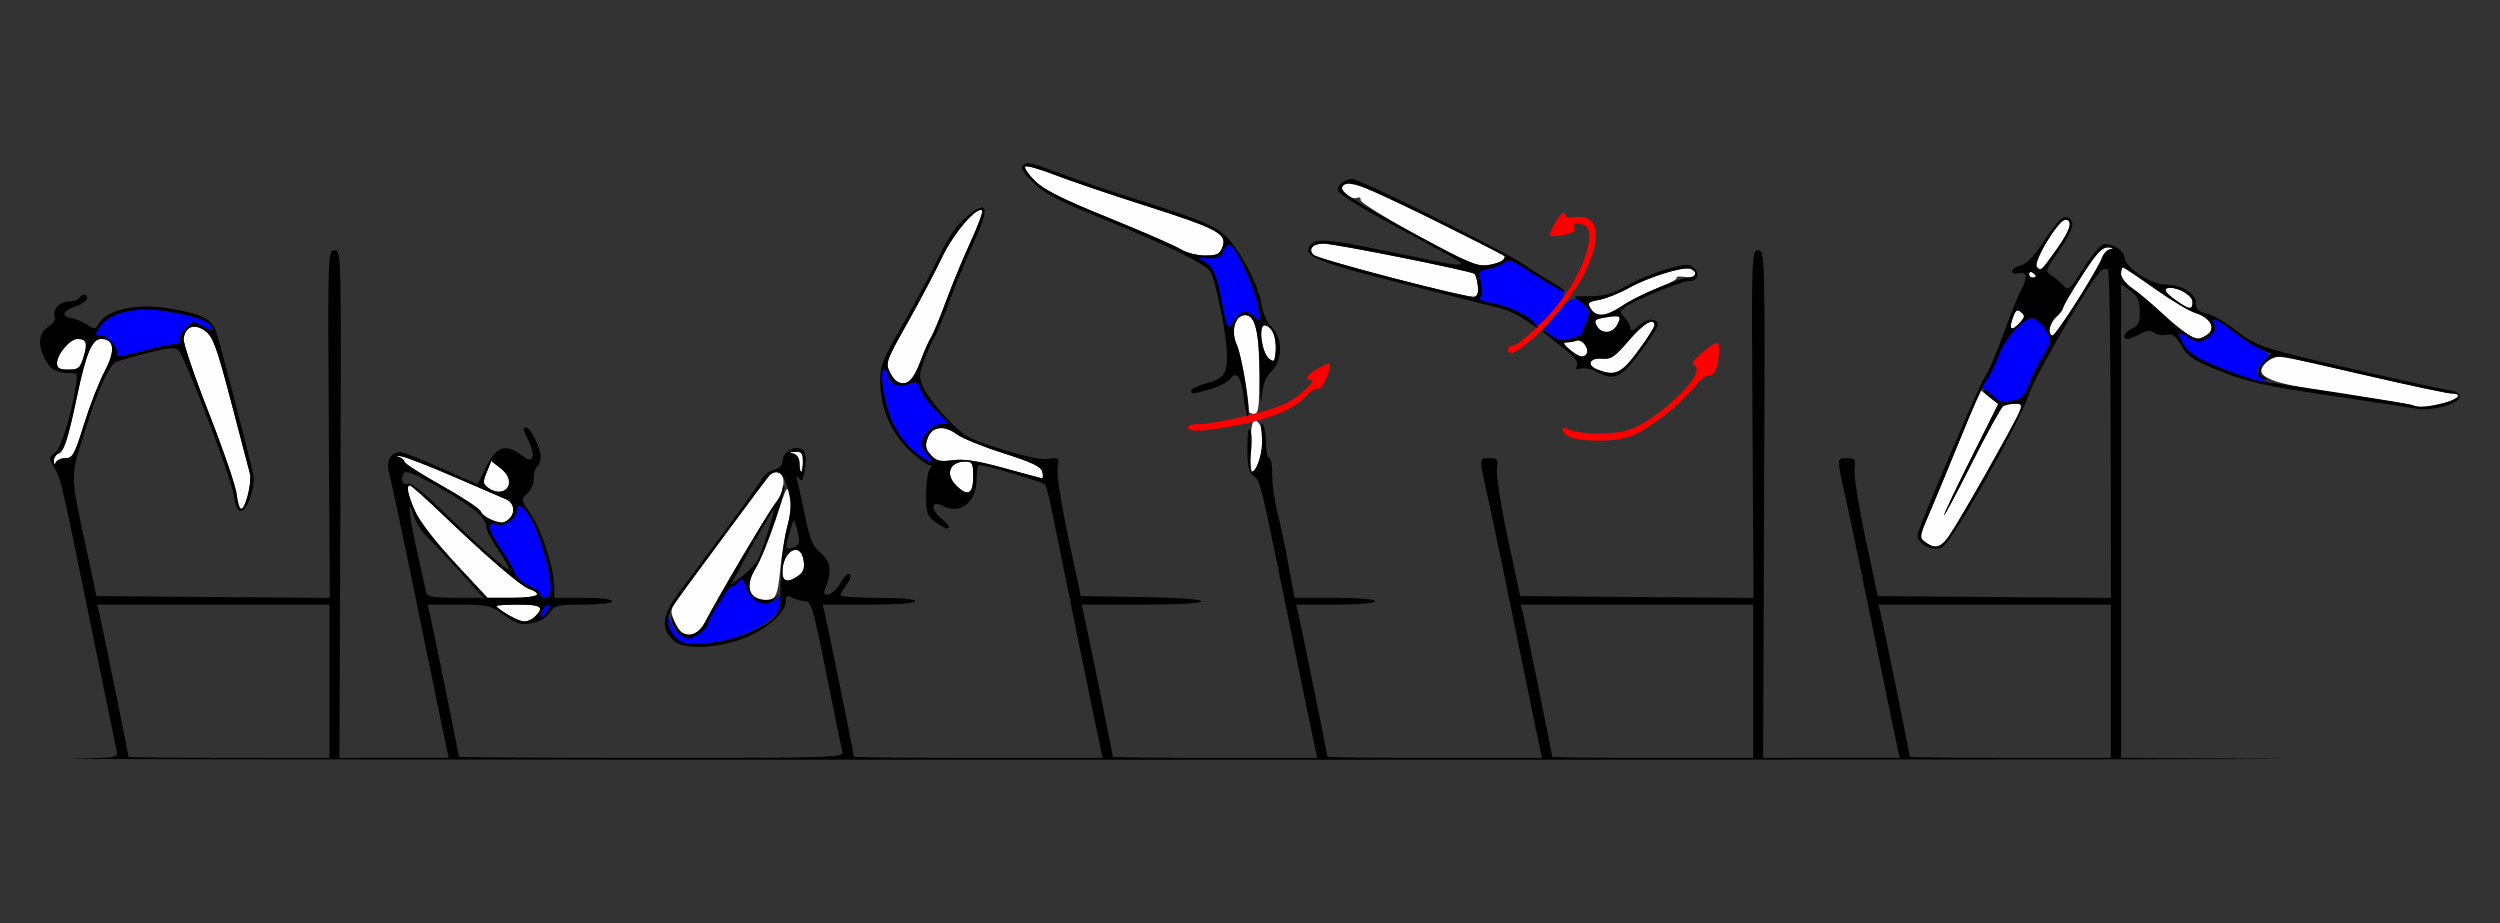 <?xml version="1.0" encoding="UTF-8" standalone="no"?>
<!-- Created with Inkscape (http://www.inkscape.org/) -->

<svg
   xmlns:dc="http://purl.org/dc/elements/1.1/"
   xmlns:cc="http://creativecommons.org/ns#"
   xmlns:rdf="http://www.w3.org/1999/02/22-rdf-syntax-ns#"
   xmlns:svg="http://www.w3.org/2000/svg"
   xmlns="http://www.w3.org/2000/svg"
   xmlns:sodipodi="http://sodipodi.sourceforge.net/DTD/sodipodi-0.dtd"
   xmlns:inkscape="http://www.inkscape.org/namespaces/inkscape"
   version="1.1"
   width="734"
   height="271"
   id="svg2"
   inkscape:version="0.91 r13725"
   sodipodi:docname="ub751001.svg">
  <rect width="100%" height="100%" fill="#333333" stroke="none"/>
  <sodipodi:namedview
     pagecolor="#ffffff"
     bordercolor="#666666"
     borderopacity="1"
     objecttolerance="10"
     gridtolerance="10"
     guidetolerance="10"
     inkscape:pageopacity="0"
     inkscape:pageshadow="2"
     inkscape:window-width="1405"
     inkscape:window-height="896"
     id="namedview11"
     showgrid="false"
     inkscape:zoom="1.1753001"
     inkscape:cx="299.70436"
     inkscape:cy="196.91015"
     inkscape:window-x="0"
     inkscape:window-y="0"
     inkscape:window-maximized="0"
     inkscape:current-layer="svg2" />
  <defs
     id="defs6" />
  <g
     id="g2987"
     transform="translate(-4.27,-17.483)">
    <path
       d="m 204.48,203.235 c -0.561,-0.404 -1.59,-2.03 -2.287,-3.613 -1.064,-2.419 -1.02,-3.217 0.281,-5 0.851,-1.167 2.621,-3.697 3.932,-5.622 2.592,-3.804 21.841,-29.681 23.659,-31.806 0.615,-0.718 1.864,-1.151 2.776,-0.961 2.257,0.469 1.821,5.442 -0.766,8.736 -1.735,2.209 -17.193,28.321 -20.678,34.931 -1.933,3.666 -4.643,4.972 -6.917,3.334 z M 153.25,197.885 c -1.788,-1.145 -3.25,-2.262 -3.25,-2.483 0,-0.221 2.925,-0.402 6.5,-0.402 6.674,0 7.666,0.691 4.929,3.429 -2.101,2.101 -4.274,1.957 -8.179,-0.544 z m 73.501,-4.574 c -2.988,-0.781 -3.25,-4.95 -0.57,-9.088 1.326,-2.048 3.944,-8.448 5.817,-14.223 3.257,-10.04 3.438,-10.347 4.147,-7 0.466,2.2 0.189,5.659 -0.746,9.312 -0.818,3.196 -1.754,8.822 -2.08,12.5 -0.774,8.724 -1.604,9.797 -6.569,8.499 z m -88.904,-10.565 c -5.716,-6.147 -10.399,-12.206 -11.691,-15.127 C 123.986,162.715 123.449,160 124.648,160 c 0.356,0 4.524,3.712 9.261,8.25 13.545,12.974 23.394,21.43 25.841,22.188 4.45,1.378 2.112,2.562 -5.059,2.562 l -7.309,0 -9.535,-10.254 z M 234,185.434 c 0,-6.278 5.368,-9.191 6.222,-3.376 0.335,2.284 -0.073,3.424 -1.609,4.5 -3.054,2.139 -4.613,1.759 -4.613,-1.124 z m 335.537,-8.784 c -1.766,-1.291 -1.691,-1.712 1.73,-9.75 1.967,-4.62 6.011,-14.374 8.987,-21.676 l 5.411,-13.275 2.645,2.081 2.645,2.081 -7.978,15.933 c -4.388,8.763 -7.954,16.276 -7.925,16.695 0.029,0.419 3.684,-6.438 8.122,-15.238 4.438,-8.8 8.577,-16.331 9.197,-16.735 0.62,-0.404 2.189,-0.742 3.485,-0.75 3.022,-0.02 3.283,-0.64 -9.016,21.389 -11.88,21.278 -12.929,22.445 -17.304,19.246 z m -421.309,-6.69 c -1.25,-0.502 -2.521,-1.561 -2.825,-2.354 -0.304,-0.793 -5.469,-4.195 -11.478,-7.559 C 127.916,156.682 123,153.528 123,153.038 c 0,-0.49 -0.787,-1.133 -1.75,-1.429 -0.963,-0.296 -0.625,-0.374 0.75,-0.175 1.375,0.199 8.35,2.905 15.5,6.011 7.15,3.107 14.012,6.068 15.25,6.58 2.444,1.012 2.963,3.862 1.05,5.774 -1.391,1.391 -2.435,1.421 -5.572,0.161 z m -74.456,-7.294 c -0.269,-2.383 -3.961,-13.167 -8.204,-23.963 -4.244,-10.797 -7.57,-20.613 -7.392,-21.815 0.533,-3.592 3.164,-4.537 6.289,-2.26 2.358,1.718 3.338,4.384 7.691,20.92 2.744,10.423 5.219,19.888 5.501,21.032 C 78.259,159.029 76.297,167 75.092,167 c -0.457,0 -1.051,-1.95 -1.32,-4.333 z m 73.886,-1.928 c -1.639,-1.198 -1.689,-1.676 -0.487,-4.623 l 1.341,-3.287 2.798,2.201 c 4.938,3.885 1.405,9.408 -3.653,5.709 z M 285,160 c -3.331,-3.331 -1.916,-7 2.7,-7 2.059,0 2.3,0.471 2.3,4.5 0,5.087 -1.609,5.891 -5,2.5 z m 14,-5.091 c -7.716,-2.131 -11.695,-2.743 -15.008,-2.308 -3.778,0.496 -4.819,0.248 -6.432,-1.535 -1.538,-1.7 -1.733,-2.673 -0.972,-4.847 1.24,-3.541 4.795,-4.053 8.601,-1.238 1.604,1.186 7.79,3.7 13.747,5.586 8.345,2.642 10.95,3.889 11.353,5.431 0.288,1.101 0.228,1.959 -0.133,1.906 -0.361,-0.053 -5.381,-1.401 -11.156,-2.995 z m -60,-1.336 c 0,-1.47 -0.69,-2.607 -1.75,-2.884 -1.317,-0.344 -1.193,-0.486 0.5,-0.573 1.859,-0.096 2.25,0.405 2.25,2.884 0,1.65 -0.225,3 -0.5,3 -0.275,0 -0.5,-1.092 -0.5,-2.427 z m 132.397,-5.072 c 0.067,-4.898 0.499,-7.499 1.246,-7.5 1.485,-0.001 2.357,2.36 2.357,6.382 0,3.194 -1.946,8.595 -3.103,8.61 -0.331,0.004 -0.556,-3.367 -0.5,-7.491 z m -351.319,4.356 c -0.043,-0.904 0.568,-1.891 1.359,-2.195 1.639,-0.629 2.812,-4.292 5.563,-17.369 C 29.539,121.225 31.331,117 33.914,117 c 3.955,0 4.33,3.334 1.071,9.529 -1.648,3.133 -4.379,10.146 -6.068,15.583 C 26.175,150.936 25.593,152 23.506,152 c -1.286,0 -2.566,0.562 -2.843,1.25 -0.319,0.789 -0.533,0.645 -0.583,-0.393 z M 370.969,138.25 c -0.212,-5.14 -2.284,-16.529 -3.509,-19.287 C 365.55,114.665 366.809,110 369.877,110 372.841,110 374,114.962 374,127.649 374,137.072 373.745,139 372.5,139 c -0.825,0 -1.514,-0.338 -1.531,-0.75 z m 341.92,-1.694 c -0.244,-0.244 -8.757,-1.627 -18.917,-3.074 -24.149,-3.438 -28.989,-5.443 -24.012,-9.947 2.352,-2.129 1.289,-2.283 29.758,4.315 12.22,2.832 23.133,5.149 24.25,5.149 3.607,0 2.158,1.731 -2.412,2.881 -4.652,1.171 -7.917,1.425 -8.668,0.675 z m -447.245,-9.568 c -1.473,-2.953 -1.374,-3.241 5.086,-14.75 3.624,-6.456 8.204,-15.145 10.179,-19.308 3.326,-7.012 10.271,-15.083 11.727,-13.627 0.313,0.313 -1.252,4.535 -3.479,9.383 -2.226,4.848 -5.449,12.639 -7.161,17.314 -1.713,4.675 -3.676,9.4 -4.364,10.5 -0.688,1.1 -2.082,4.25 -3.099,7 -2.739,7.406 -6.248,8.783 -8.889,3.488 z m 207.522,-1.05 c -3.237,-1.297 -2.166,-3.506 1.525,-3.145 2.55,0.249 3.694,-0.528 7.728,-5.25 4.366,-5.11 7.581,-7.023 7.581,-4.511 0,0.567 -2.138,3.924 -4.75,7.459 -4.973,6.729 -6.815,7.559 -12.084,5.448 z M 21,124.135 C 21,121.497 24.79,117 27.014,117 c 2.667,0 3.055,1.167 1.776,5.335 C 27.788,125.597 27.298,126 24.332,126 21.747,126 21,125.582 21,124.135 Z m 355.867,-1.333 C 374.71,121.082 373.632,113 375.56,113 c 2.045,0 3.596,3.626 3.248,7.594 -0.272,3.097 -0.5,3.356 -1.941,2.208 z M 465.5,120.415 c -2.142,-1.717 -2.523,-2.406 -1.332,-2.41 0.918,-0.003 2.268,-0.235 3.002,-0.517 1.928,-0.74 4.127,3.022 2.535,4.337 -0.84,0.694 -2.114,0.267 -4.205,-1.41 z M 646,115.268 c -1.375,-0.895 -4.75,-3.727 -7.5,-6.295 -2.75,-2.567 -6.463,-5.667 -8.25,-6.888 C 628.462,100.863 627,98.994 627,97.932 627,96.869 627.256,96 627.569,96 c 0.313,0 4.475,2.777 9.25,6.17 4.775,3.394 10.173,6.628 11.996,7.188 4.347,1.335 6.144,4.468 3.62,6.313 -2.299,1.681 -3.333,1.616 -6.435,-0.403 z m -40,-1.113 c 0,-1.015 0.9,-2.659 2,-3.655 1.1,-0.995 2,-2.194 2,-2.664 0,-0.47 2.465,-4.675 5.478,-9.345 4.349,-6.741 5.946,-8.467 7.75,-8.375 1.618,0.083 1.782,0.245 0.569,0.564 -0.937,0.247 -1.989,1.349 -2.338,2.449 C 620.473,96.237 607.879,116 606.885,116 606.398,116 606,115.17 606,114.155 Z m -132.933,-1.029 c -0.878,-1.64 -0.546,-1.949 2.662,-2.469 4.393,-0.713 4.769,-0.457 3.316,2.258 -1.388,2.594 -4.642,2.709 -5.979,0.211 z M 595.161,110.968 c 0.858,-2.462 1.323,-2.811 2.473,-1.857 1.212,1.006 1.174,1.443 -0.264,3.032 -2.486,2.747 -3.406,2.258 -2.209,-1.175 z m -123.866,-2.867 c -1.067,-1.708 -0.815,-1.968 2.509,-2.582 2.032,-0.376 5.945,-1.947 8.695,-3.491 5.696,-3.198 16.056,-6.412 18.117,-5.621 2.646,1.015 1.456,2.831 -1.564,2.388 -1.621,-0.238 -2.752,-0.117 -2.513,0.27 0.239,0.386 -2.176,1.678 -5.365,2.871 -3.19,1.193 -7.796,3.494 -10.237,5.113 -5.146,3.414 -7.975,3.723 -9.642,1.054 z M 643.253,105.75 c -3.475,-2.429 -4.109,-3.75 -1.8,-3.75 2.848,0 6.547,2.351 6.547,4.161 0,2.392 -0.841,2.32 -4.747,-0.411 z M 413.268,99.145 c -12.228,-3.141 -22.741,-6.219 -23.363,-6.841 -1.648,-1.648 -0.195,-3.304 2.904,-3.308 3.302,-0.004 43.424,8.033 44.373,8.889 0.375,0.338 0.825,1.948 1,3.579 0.219,2.044 -0.148,3.031 -1.182,3.178 -0.825,0.117 -11.505,-2.356 -23.732,-5.497 z M 600,97.941 c 0,-0.582 0.45,-0.781 1,-0.441 0.55,0.34 1,0.816 1,1.059 C 602,98.802 601.55,99 601,99 c -0.55,0 -1,-0.477 -1,-1.059 z m 2.302,-2.039 C 600.985,94.585 608.572,82 610.684,82 c 2.297,0 1.432,3.07 -2.357,8.366 -4.97,6.946 -4.785,6.776 -6.024,5.536 z M 420.5,86.611 c -9.35,-5.073 -16.893,-9.745 -16.762,-10.381 0.131,-0.637 -0.332,-0.939 -1.029,-0.671 -1.771,0.68 -5.167,-2.008 -4.303,-3.406 C 398.798,71.518 399.996,71 401.068,71 c 1.551,0 43.211,20.083 44.865,21.629 0.92,0.86 -1.588,2.238 -4.933,2.711 -2.991,0.423 -5.972,-0.846 -20.5,-8.729 z m -69.507,4.085 c -1.57,-0.992 -11.079,-5.144 -21.132,-9.225 -13.865,-5.629 -19.121,-8.264 -21.769,-10.912 -1.92,-1.92 -3.185,-3.798 -2.81,-4.173 0.375,-0.375 4.178,0.686 8.45,2.357 4.272,1.671 16.378,5.786 26.902,9.144 21.239,6.777 23.99,8.255 22.558,12.12 -0.784,2.117 -1.56,2.494 -5.135,2.494 -2.337,0 -5.481,-0.803 -7.065,-1.804 z"
       id="path2997"
       style="fill:#fefefe"
       inkscape:connector-curvature="0" />
    <path
       d="m 466.074,146.123 c -1.334,-0.373 -2.633,-1.3 -2.886,-2.06 -0.339,-1.016 0.039,-1.17 1.426,-0.583 3.996,1.691 13.161,1.756 18.063,0.128 8.509,-2.826 22.646,-16.55 19.229,-18.668 -1.105,-0.685 -0.657,-1.512 2.094,-3.865 4.116,-3.521 5,-3.733 5,-1.2 0,4.393 -1.3,8.224 -2.619,7.718 -0.768,-0.295 -2.679,1.14 -4.442,3.334 -4.601,5.726 -14.872,13.547 -19.555,14.892 -4.405,1.265 -12.343,1.413 -16.31,0.305 z M 353,143 c 0,-0.55 1.3,-1 2.89,-1 5.686,0 22.565,-4.077 26.552,-6.413 4.487,-2.63 8.521,-6.587 6.713,-6.587 -2.087,0 -1.198,-1.469 1.987,-3.281 1.721,-0.98 3.279,-1.632 3.461,-1.449 0.881,0.881 -2.094,7.756 -3.176,7.341 -0.668,-0.256 -2.274,0.67 -3.571,2.059 -3.614,3.872 -9.357,6.383 -19.296,8.434 C 358.459,144.189 353,144.503 353,143 Z m 94,-23 c 0,-0.55 0.652,-1 1.449,-1 1.708,0 9.876,-7.747 14.376,-13.634 6.81,-8.91 10.275,-20.346 6.593,-21.759 -2.503,-0.96 -3.397,-0.716 -2.827,0.77 0.366,0.954 -0.598,1.589 -3.134,2.064 -2.014,0.378 -3.855,0.494 -4.091,0.258 -0.588,-0.588 2.95,-6.686 3.883,-6.694 0.412,-0.004 0.75,0.366 0.75,0.82 0,0.455 1.277,0.639 2.839,0.41 6.867,-1.008 7.954,5.91 2.609,16.595 C 463.964,108.792 447,125.545 447,120 Z"
       id="path2993"
       style="fill:#fe0000"
       inkscape:connector-curvature="0" />
    <path
       d="m 205.323,206.332 c -2.782,-0.578 -4.015,-2.094 -4.748,-5.838 l -0.586,-2.994 1.477,3.174 c 1.84,3.954 4.826,5.02 8.083,2.886 1.348,-0.883 2.451,-2.023 2.451,-2.533 0,-1.483 6.626,-12.068 7.197,-11.497 0.285,0.285 1.112,-0.198 1.838,-1.073 1.166,-1.405 1.446,-1.212 2.393,1.651 1.401,4.237 5.77,5.928 8.63,3.34 1.868,-1.69 1.942,-1.672 1.942,0.474 0,6.541 -18.465,14.531 -28.677,12.41 z M 163.047,198.5 c -0.025,-1.486 1.76,-4.026 2.388,-3.398 0.299,0.299 -0.112,1.411 -0.914,2.471 -0.802,1.06 -1.465,1.477 -1.474,0.927 z M 163,191.949 c 0,-0.578 -1.542,-1.695 -3.427,-2.483 -1.893,-0.791 -3.746,-2.437 -4.139,-3.676 -0.392,-1.234 -2.224,-4.442 -4.073,-7.129 -3.925,-5.706 -4.36,-8.113 -1.289,-7.138 2.263,0.718 5.928,-1.865 5.928,-4.178 0,-2.385 1.781,-1.436 3.98,2.122 2.578,4.172 6.02,15.766 6.02,20.28 0,2.225 -0.474,3.253 -1.5,3.253 -0.825,0 -1.5,-0.473 -1.5,-1.051 z m 109.122,-42.457 c -2.136,-1.93 -4.79,-5.642 -5.897,-8.25 C 263.759,135.433 262.323,126 263.906,126 c 0.602,0 1.094,0.62 1.094,1.378 0,2.669 2.916,4.092 6.001,2.928 2.579,-0.973 2.896,-0.85 3.445,1.337 0.333,1.325 2.447,4.198 4.7,6.383 3.985,3.867 4.026,3.974 1.531,3.974 -2.621,0 -5.677,3.173 -5.677,5.894 0,0.797 0.745,2.272 1.655,3.277 2.941,3.25 -0.479,1.982 -4.533,-1.68 z M 589.81,134.091 c -0.871,-1.017 -2.196,-2.062 -2.946,-2.324 -1.08,-0.376 -0.988,-0.899 0.44,-2.509 0.992,-1.119 2.713,-4.429 3.825,-7.355 1.238,-3.259 3.445,-6.552 5.694,-8.496 3.193,-2.76 3.914,-3.005 5.523,-1.877 1.018,0.713 2.426,2.405 3.129,3.759 1.13,2.177 0.962,2.97 -1.441,6.837 -1.495,2.406 -3.285,6.093 -3.977,8.194 -0.692,2.101 -1.775,3.976 -2.407,4.166 -4.693,1.415 -6.362,1.33 -7.839,-0.396 z m 67.661,-8.112 c -7.812,-3.086 -10.41,-4.606 -11.75,-6.875 -2.385,-4.038 -2.171,-4.483 1.199,-2.493 2.763,1.632 3.06,1.632 5.55,9e-4 2.01,-1.317 2.47,-2.229 1.95,-3.869 -0.677,-2.132 -0.663,-2.134 2.2,-0.312 1.585,1.008 3.781,2.622 4.881,3.586 1.1,0.964 3.711,2.613 5.802,3.666 3.795,1.91 3.798,1.917 1.75,3.77 -2.513,2.274 -2.615,4.119 -0.302,5.467 4.014,2.338 -1.66,0.858 -11.279,-2.941 z M 38.586,121.862 C 39.538,120.32 36.125,116 33.954,116 c -1.881,0 -1.906,-0.143 -0.428,-2.399 2.929,-4.47 10.887,-6.281 20.307,-4.622 8.295,1.461 11.862,2.783 12.583,4.662 0.446,1.162 -0.038,1.105 -2.388,-0.283 -2.817,-1.664 -3.037,-1.659 -4.987,0.106 C 57.918,114.479 57,116.167 57,117.214 c 0,1.047 -0.387,1.665 -0.859,1.373 -0.472,-0.292 -4.748,0.539 -9.501,1.847 -4.753,1.308 -8.378,1.95 -8.055,1.428 z m 421.249,-5.794 -2.202,-1.783 3.804,-4.642 c 4.225,-5.157 5.427,-5.555 8.04,-2.668 1.572,1.737 1.63,2.368 0.482,5.25 -0.717,1.802 -1.391,3.402 -1.496,3.556 -0.105,0.154 -1.595,0.683 -3.309,1.175 -2.443,0.701 -3.594,0.508 -5.319,-0.889 z m -95.134,-2.743 c -0.29,-0.469 -1.042,-3.696 -1.673,-7.171 -1.432,-7.895 -2.675,-10.663 -5.392,-12.004 -1.881,-0.928 -1.719,-1.03 1.353,-0.852 2.766,0.16 3.696,-0.265 4.489,-2.052 0.55,-1.24 1.412,-2.116 1.915,-1.949 1.832,0.611 7.896,14.099 8.358,18.591 0.427,4.152 0.331,4.426 -0.955,2.753 -1.824,-2.374 -4.913,-1.792 -6.408,1.206 -0.639,1.281 -1.399,1.946 -1.688,1.477 z m 89.791,-1.339 c -1.07,-1.732 -8.108,-4.901 -12.414,-5.589 -3.034,-0.485 -3.847,-0.969 -3.112,-1.854 0.626,-0.755 0.661,-2.36 0.093,-4.339 -0.866,-3.019 -0.769,-3.166 2.485,-3.777 1.862,-0.349 3.883,-1.234 4.49,-1.966 0.89,-1.072 2.572,-0.373 8.664,3.605 4.158,2.714 7.968,4.935 8.467,4.935 1.249,0 -0.393,2.829 -3.919,6.75 -3.149,3.501 -3.786,3.801 -4.753,2.236 z"
       id="path2991"
       style="fill:#0000fe"
       inkscape:connector-curvature="0" />
    <path
       d="m 25.262,240.252 c 13.644,-0.306 13.757,-0.328 13.235,-2.531 C 38.207,236.5 35.078,221.325 31.544,204 22.327,158.815 22.156,158.075 20.24,154.813 c -1.664,-2.833 -1.66,-3.021 0.106,-4.318 1.776,-1.305 4.614,-10.229 6.12,-19.245 0.678,-4.058 0.597,-4.25 -1.796,-4.25 -3.861,0 -5.613,-0.99 -7.207,-4.072 -2.191,-4.237 -1.841,-7.635 0.977,-9.481 1.428,-0.936 2.211,-2.195 1.888,-3.036 C 19.546,108.376 21.827,106 24.563,106 c 1.275,0 2.597,-0.45 2.937,-1 0.89,-1.439 2.743,-1.234 2.258,0.25 -0.225,0.688 -1.767,1.7 -3.427,2.25 -3.642,1.206 -4.237,2.872 -1.194,3.343 1.219,0.188 3.31,1.059 4.646,1.935 2.237,1.466 2.505,1.458 3.373,-0.093 2.445,-4.368 11.345,-6.296 21.218,-4.594 8.99,1.549 12.089,3.087 13.325,6.612 1.067,3.041 10.182,38.227 10.958,42.297 0.651,3.418 -1.81,10.5 -3.649,10.5 -1.005,0 -1.7,-1.515 -2.156,-4.702 -0.728,-5.092 -14.214,-40.503 -16.203,-42.545 -1.144,-1.175 -5.643,-0.328 -17.998,3.388 -2.14,0.644 -5.335,7.435 -9.137,19.422 -4.639,14.628 -4.616,13.417 -0.606,32.172 l 3.692,17.265 34.25,0.263 34.25,0.263 -0.301,-51.014 C 100.503,91.565 100.522,90.999 102.5,90.999 c 1.985,1.79e-4 1.998,0.571 1.714,74.5 L 103.927,240 l 16.055,0 16.055,0 -0.534,-2.25 c -0.294,-1.238 -3.426,-16.425 -6.96,-33.75 -3.534,-17.325 -7.178,-34.875 -8.098,-39 -0.92,-4.125 -1.899,-8.515 -2.177,-9.756 -0.658,-2.941 1.54,-5.538 4.17,-4.925 1.133,0.264 6.561,2.477 12.061,4.916 l 10,4.436 2.5,-5.086 c 2.922,-5.945 5.686,-6.933 10.152,-3.632 2.367,1.75 2.978,1.871 3.436,0.678 0.306,-0.798 -0.151,-2.819 -1.016,-4.492 -1.763,-3.409 -1.909,-4.143 -0.822,-4.134 1.258,0.011 4.25,6.006 4.25,8.516 0,1.298 -0.45,2.638 -1,2.978 -0.55,0.34 -1,1.872 -1,3.404 0,1.532 -0.864,3.568 -1.921,4.524 -1.885,1.706 -1.866,1.816 1.006,5.905 3.154,4.49 6.914,16.135 6.914,21.414 l 0,3.253 8.5,0 c 5,0 8.5,0.412 8.5,1 0,0.587 -3.462,1 -8.385,1 -7.726,0 -8.507,0.187 -9.943,2.378 -0.959,1.464 -2.988,2.646 -5.28,3.076 -3.171,0.595 -4.367,0.243 -8.086,-2.378 C 148.208,195.188 147.388,195 138.862,195 l -9.079,0 0.693,2.75 C 131.15,200.427 139,239.04 139,239.679 139,239.856 164.455,240 195.567,240 c 53.403,0 56.539,-0.098 56.053,-1.75 -0.283,-0.963 -2.42,-11.312 -4.75,-23 -3.716,-18.646 -4.466,-21.25 -6.118,-21.25 -1.036,0 -2.754,-0.466 -3.818,-1.035 -1.632,-0.873 -1.934,-0.701 -1.934,1.1 0,3.282 -5.847,8.37 -12.5,10.876 -7.813,2.944 -17.477,3.294 -20.305,0.735 -4.165,-3.769 -3.645,-7.59 2.061,-15.147 11.636,-15.41 22.63,-30.438 23.606,-32.267 0.657,-1.231 2.307,-2.517 3.666,-2.858 C 232.939,155.05 234,154.057 234,153.092 234,150.875 235.939,149 238.231,149 c 2.403,0 3.148,2.167 2.299,6.688 -0.528,2.816 -0.919,3.339 -1.675,2.242 -0.764,-1.109 -0.876,-0.98 -0.497,0.569 0.269,1.1 1.286,5.815 2.259,10.478 1.452,6.953 2.291,8.916 4.667,10.915 2.941,2.475 3.323,5.607 1.261,10.358 -1.348,3.107 2.399,2.011 4.251,-1.244 0.937,-1.647 2.041,-2.997 2.453,-3 1.176,-0.01 0.884,1.434 -0.718,3.553 -0.807,1.068 -1.482,2.279 -1.5,2.691 -0.018,0.412 4.918,0.75 10.968,0.75 6.667,0 11,0.394 11,1 0,0.618 -5.203,1 -13.608,1 l -13.608,0 0.693,2.75 C 247.15,200.427 255,239.04 255,239.679 255,239.856 271.434,240 291.519,240 l 36.519,0 -0.534,-2.25 c -0.535,-2.255 -12.655,-61.417 -14.698,-71.75 -0.598,-3.025 -1.409,-5.862 -1.801,-6.305 C 310.359,158.968 293.57,154 291.757,154 291.341,154 291,155.947 291,158.326 c 0,6.655 -4.893,10.407 -10.005,7.672 -3.276,-1.753 -3.625,1.088 -0.445,3.624 3.752,2.992 2.507,4.22 -1.371,1.353 -2.74,-2.026 -2.979,-2.693 -2.984,-8.338 -0.003,-3.375 0.457,-6.698 1.022,-7.386 0.716,-0.871 0.681,-1.25 -0.117,-1.25 -0.63,0 -3.109,-1.81 -5.509,-4.023 -5.422,-4.998 -8.711,-12.352 -8.878,-19.851 -0.116,-5.225 0.365,-6.483 6.742,-17.626 3.777,-6.6 8.584,-15.6 10.681,-20 2.629,-5.515 5.088,-9.048 7.917,-11.372 6.344,-5.213 6.961,-3.017 2.115,7.535 -2.232,4.86 -5.459,12.662 -7.172,17.337 -1.713,4.675 -3.676,9.4 -4.364,10.5 -0.688,1.1 -2.033,4.099 -2.991,6.663 -1.541,4.129 -1.579,5.046 -0.328,8 0.777,1.835 3.87,5.921 6.873,9.08 5.122,5.388 6.116,5.952 16.018,9.094 6.708,2.129 11.743,3.176 13.81,2.873 3.182,-0.467 3.242,-0.407 2.767,2.826 -0.272,1.855 1.116,10.791 3.167,20.383 l 3.652,17.08 17.7,0.273 C 349.968,192.938 357,193.434 357,194.023 357,194.622 350.187,195 339.392,195 l -17.608,0 0.693,2.75 C 323.15,200.427 331,239.04 331,239.679 331,239.856 344.509,240 361.019,240 l 30.019,0 -0.534,-2.25 c -0.294,-1.238 -3.426,-16.425 -6.961,-33.75 -9.464,-46.384 -9.197,-45.274 -11.214,-46.751 -1.465,-1.073 -1.829,-2.709 -1.829,-8.217 0,-4.317 0.318,-6.312 0.853,-5.359 0.469,0.835 0.549,3.951 0.178,6.923 -0.371,2.972 -0.303,5.404 0.153,5.404 1.769,0 3.547,-6.26 3.044,-10.718 -0.316,-2.804 -0.176,-4.02 0.364,-3.167 0.482,0.762 0.884,3.297 0.892,5.635 0.008,2.337 0.44,4.25 0.959,4.25 0.519,0 0.904,2.138 0.856,4.75 -0.048,2.612 0.599,7.45 1.437,10.75 0.839,3.3 2.336,10.387 3.327,15.75 l 1.803,9.75 11.817,0 c 7.211,0 11.817,0.39 11.817,1 0,0.609 -4.536,1 -11.608,1 l -11.608,0 0.693,2.75 C 386.15,200.427 394,239.04 394,239.679 394,239.856 408.184,240 425.519,240 l 31.519,0 -0.534,-2.25 c -0.294,-1.238 -3.426,-16.425 -6.96,-33.75 -3.534,-17.325 -7.184,-34.875 -8.11,-39 -3.017,-13.435 -3.02,-13 0.066,-13 2.494,0 2.687,0.271 2.262,3.17 -0.256,1.744 1.178,10.856 3.187,20.25 l 3.652,17.08 34.251,0.263 34.25,0.263 -0.301,-51.014 C 518.503,91.565 518.522,90.999 520.5,90.999 c 1.985,1.79e-4 1.998,0.571 1.714,74.5 L 521.927,240 l 20.055,0 20.055,0 -0.534,-2.25 c -0.294,-1.238 -3.426,-16.425 -6.96,-33.75 -3.534,-17.325 -7.184,-34.875 -8.11,-39 -3.017,-13.435 -3.02,-13 0.066,-13 2.494,0 2.687,0.271 2.262,3.17 -0.256,1.744 1.178,10.856 3.187,20.25 l 3.652,17.08 34.217,0.263 34.217,0.263 -0.054,-47.977 c -0.03,-26.387 -0.397,-48.188 -0.815,-48.447 -0.419,-0.259 -1.245,-0.163 -1.836,0.214 -2.361,1.503 -19.168,30.096 -21.255,36.161 -3.252,9.45 -22.839,43.959 -25.687,45.256 -2.95,1.344 -7.864,-1.49 -7.053,-4.068 1.732,-5.505 18.179,-43.953 19.715,-46.087 1.02,-1.418 3.477,-7.078 5.459,-12.578 1.982,-5.5 4.253,-11.194 5.047,-12.654 2.079,-3.822 1.868,-5.769 -0.556,-5.135 -1.103,0.288 -2,0.031 -2,-0.575 0,-0.604 1.174,-1.392 2.608,-1.752 1.791,-0.45 4.01,-2.822 7.085,-7.576 3.016,-4.663 5.017,-6.818 6.131,-6.603 2.991,0.576 2.37,3.619 -2.006,9.824 -3.904,5.536 -4.146,6.208 -2.55,7.102 0.97,0.543 2.575,1.858 3.567,2.923 1.766,1.895 1.893,1.797 5.959,-4.58 2.285,-3.584 4.871,-6.791 5.748,-7.128 C 623.744,88.5 628,90.963 628,93.082 628,95.75 635.79,101 639.747,101 c 4.931,0 9.253,2.544 9.253,5.446 0,1.855 0.685,2.545 3.039,3.062 1.671,0.367 5.011,2.173 7.423,4.014 8.018,6.12 7.163,5.845 44.539,14.352 9.625,2.191 18.625,4.128 20,4.305 1.375,0.177 2.5,0.977 2.5,1.777 0,1.983 -8.116,4.293 -12.5,3.559 -1.925,-0.322 -13.625,-2.097 -26,-3.944 -18.927,-2.825 -23.975,-3.95 -31.79,-7.085 -7.977,-3.2 -9.591,-4.251 -11.423,-7.434 -1.7,-2.953 -2.608,-3.617 -4.466,-3.261 -1.283,0.245 -2.916,-0.038 -3.629,-0.63 -0.94,-0.78 -2.071,-0.675 -4.109,0.382 -1.546,0.802 -3.21,1.459 -3.697,1.459 -1.774,0 -0.826,-2.07 1.417,-3.092 1.881,-0.857 2.284,-1.789 2.201,-5.094 -0.08,-3.177 -0.681,-4.467 -2.803,-6.013 L 627,100.833 l 0,69.573 0,69.573 44.75,0.271 c 24.613,0.149 -113.875,0.28 -307.75,0.291 -193.875,0.011 -346.307,-0.119 -338.738,-0.289 z M 101,217.5 l 0,-22.5 -34.108,0 -34.108,0 0.693,2.75 C 34.15,200.427 42,239.04 42,239.679 42,239.856 55.275,240 71.5,240 l 29.5,0 0,-22.5 z m 418,0 0,-22.5 -34.108,0 -34.108,0 0.693,2.75 C 452.15,200.427 460,239.04 460,239.679 460,239.856 473.275,240 489.5,240 l 29.5,0 0,-22.5 z m 105,0 0,-22.5 -34.108,0 -34.108,0 0.693,2.75 C 557.15,200.427 565,239.04 565,239.679 565,239.856 578.275,240 594.5,240 l 29.5,0 0,-22.5 z M 222.799,203.791 c 2.915,-1.084 6.477,-2.985 7.917,-4.224 2.451,-2.108 2.629,-2.852 2.786,-11.66 0.092,-5.174 0.905,-12.127 1.806,-15.45 1.381,-5.092 1.446,-6.82 0.415,-10.988 -1.263,-5.106 -3.5,-6.797 -5.658,-4.275 -0.614,0.718 -6.251,8.281 -12.526,16.806 -6.275,8.525 -12.318,16.672 -13.429,18.103 -3.748,4.83 -4.47,7.378 -2.97,10.491 0.747,1.552 2.484,3.146 3.859,3.543 3.545,1.024 11.595,-0.037 17.799,-2.346 z M 203.792,203.75 c -0.875,-0.688 -1.844,-2.375 -2.153,-3.75 -0.517,-2.295 -0.469,-2.275 0.59,0.243 2.004,4.768 6.628,4.721 9.066,-0.091 3.556,-7.02 18.302,-31.981 20.367,-34.479 1.286,-1.555 2.338,-3.542 2.338,-4.417 0,-0.874 0.229,-1.361 0.509,-1.081 0.834,0.834 -5.819,20.019 -8.359,24.106 -2.885,4.641 -2.325,8.207 1.438,9.152 1.52,0.381 3.293,0.138 4.259,-0.585 1.538,-1.151 1.539,-1.111 0.003,0.573 -2.472,2.711 -7.02,0.921 -8.42,-3.313 -0.947,-2.863 -1.227,-3.056 -2.393,-1.651 -0.726,0.875 -1.553,1.358 -1.838,1.073 C 218.634,188.967 212,199.533 212,200.993 212,202.083 207.973,205 206.469,205 c -0.598,0 -1.802,-0.562 -2.677,-1.25 z m 23.019,-21.983 C 228.127,179.212 231.97,167 231.459,167 c -0.294,0 -8.1,13.597 -11.414,19.881 l -1.256,2.381 3.427,-2.614 c 1.885,-1.438 3.953,-3.634 4.595,-4.881 z m -65.382,16.661 C 164.166,195.691 163.174,195 156.5,195 c -3.575,0 -6.5,0.181 -6.5,0.402 0,0.869 6.598,4.565 8.179,4.581 0.923,0.009 2.386,-0.69 3.25,-1.555 z m 4.007,-3.327 c -0.628,-0.628 -2.413,1.912 -2.388,3.398 0.009,0.55 0.673,0.133 1.474,-0.927 0.802,-1.06 1.213,-2.172 0.914,-2.471 z M 139.208,185.25 c -3.852,-4.263 -8.162,-8.829 -9.577,-10.147 -1.415,-1.318 -3.08,-3.936 -3.701,-5.817 -2.179,-6.604 -1.902,-2.505 0.63,9.296 1.406,6.555 2.742,12.481 2.967,13.168 0.284,0.864 2.923,1.25 8.548,1.25 l 8.137,0 -7.004,-7.75 z M 162,192.067 c 0,-0.513 -1.012,-1.246 -2.25,-1.629 -2.447,-0.758 -12.295,-9.214 -25.841,-22.188 -4.737,-4.537 -8.905,-8.25 -9.261,-8.25 -1.199,0 -0.662,2.715 1.508,7.619 1.292,2.921 5.975,8.98 11.691,15.127 L 147.382,193 l 7.309,0 C 158.711,193 162,192.58 162,192.067 Z m 4,-2.321 c 0,-4.514 -3.442,-16.108 -6.02,-20.28 C 157.781,165.909 156,164.96 156,167.345 c 0,2.313 -3.665,4.896 -5.928,4.178 -3.071,-0.975 -2.636,1.433 1.289,7.138 1.848,2.687 3.681,5.895 4.073,7.129 0.393,1.239 2.247,2.885 4.139,3.676 1.885,0.788 3.427,1.905 3.427,2.483 0,0.578 0.675,1.051 1.5,1.051 1.026,0 1.5,-1.028 1.5,-3.253 z m 72.613,-3.188 c 1.536,-1.076 1.944,-2.216 1.609,-4.5 C 239.368,176.243 234,179.156 234,185.434 c 0,2.883 1.559,3.263 4.613,1.124 z m -88.035,-7.582 C 148.61,176.116 147,173.029 147,172.117 c 0,-2.692 -3.901,-5.93 -14,-11.622 -7.653,-4.314 -9.656,-5.075 -10.304,-3.917 -0.979,1.749 0.044,3.7 1.477,2.815 0.569,-0.352 4.476,2.707 8.681,6.798 11.344,11.034 20.313,18.976 20.838,18.451 0.255,-0.255 -1.146,-2.804 -3.114,-5.665 z m 88.323,-2.843 c -0.055,-0.898 -0.432,-2.758 -0.839,-4.133 -0.7,-2.366 -0.802,-2.285 -1.895,1.5 -1.521,5.267 -1.498,5.4 0.834,4.79 1.1,-0.288 1.955,-1.258 1.9,-2.156 z M 575.178,176.75 c 1.405,-1.125 20.861,-35.08 22.401,-39.095 0.481,-1.253 0.063,-1.651 -1.722,-1.639 -1.296,0.008 -2.865,0.346 -3.485,0.75 -0.62,0.404 -4.759,7.935 -9.197,16.735 -4.438,8.8 -8.093,15.657 -8.122,15.238 -0.029,-0.419 3.537,-7.932 7.925,-16.695 l 7.978,-15.933 -2.613,-2.055 C 586.906,132.925 586.223,132 586.826,132 c 0.603,0 1.903,0.866 2.888,1.924 1.416,1.52 2.521,1.775 5.261,1.215 2.874,-0.588 3.721,-1.388 4.942,-4.674 0.811,-2.181 2.68,-5.933 4.154,-8.339 2.366,-3.861 2.53,-4.663 1.403,-6.837 -0.703,-1.354 -2.111,-3.046 -3.129,-3.759 -1.61,-1.127 -2.33,-0.883 -5.523,1.877 -2.249,1.944 -4.456,5.237 -5.694,8.496 -1.112,2.927 -2.675,6.058 -3.474,6.959 -0.799,0.901 -4.463,9.063 -8.142,18.138 -3.68,9.075 -7.862,19.143 -9.293,22.373 -2.526,5.7 -2.547,5.914 -0.72,7.25 2.331,1.704 3.672,1.734 5.679,0.127 z M 153.8,169.8 c 1.913,-1.913 1.394,-4.762 -1.05,-5.774 -1.238,-0.512 -8.1,-3.473 -15.25,-6.58 -7.15,-3.107 -14.125,-5.812 -15.5,-6.011 -1.375,-0.199 -1.712,-0.121 -0.75,0.175 0.963,0.296 1.75,0.938 1.75,1.429 0,0.49 4.916,3.644 10.925,7.009 6.009,3.365 11.174,6.767 11.478,7.559 0.526,1.371 3.892,3.194 6.148,3.33 0.578,0.035 1.59,-0.477 2.25,-1.137 z m -76.754,-6.969 c 0.617,-2.293 0.892,-5.106 0.611,-6.25 -0.281,-1.144 -2.757,-10.609 -5.501,-21.032 -4.353,-16.535 -5.333,-19.202 -7.691,-20.92 -3.125,-2.277 -5.756,-1.331 -6.289,2.26 -0.178,1.201 3.148,11.018 7.392,21.815 4.244,10.797 7.936,21.58 8.204,23.963 0.616,5.466 1.83,5.527 3.274,0.164 z m 76.759,-3.465 c 0.197,-1.383 -0.681,-2.909 -2.494,-4.336 l -2.798,-2.201 -1.341,3.287 c -1.203,2.947 -1.152,3.425 0.487,4.623 2.589,1.893 5.783,1.18 6.147,-1.374 z M 290,157.5 c 0,-4.029 -0.241,-4.5 -2.3,-4.5 -4.616,0 -6.031,3.669 -2.7,7 3.391,3.391 5,2.587 5,-2.5 z m 20.289,-1.502 c -0.403,-1.542 -3.009,-2.788 -11.353,-5.431 -5.957,-1.886 -12.143,-4.4 -13.747,-5.586 -3.807,-2.814 -7.361,-2.303 -8.601,1.238 -0.761,2.173 -0.566,3.147 0.972,4.847 1.613,1.783 2.654,2.031 6.432,1.535 3.312,-0.435 7.292,0.177 15.008,2.308 5.775,1.595 10.795,2.943 11.156,2.995 0.361,0.053 0.421,-0.805 0.133,-1.906 z M 240,153 c 0,-2.479 -0.391,-2.98 -2.25,-2.884 -1.693,0.087 -1.817,0.229 -0.5,0.573 1.06,0.277 1.75,1.414 1.75,2.884 0,1.335 0.225,2.427 0.5,2.427 0.275,0 0.5,-1.35 0.5,-3 z M 23.506,152 c 2.087,0 2.67,-1.064 5.411,-9.887 1.689,-5.438 4.42,-12.45 6.068,-15.583 C 38.243,120.334 37.869,117 33.914,117 c -2.582,0 -4.375,4.225 -6.913,16.294 -2.751,13.077 -3.924,16.74 -5.563,17.369 -0.791,0.303 -1.402,1.291 -1.359,2.195 0.05,1.038 0.265,1.182 0.583,0.393 0.277,-0.688 1.557,-1.25 2.843,-1.25 z M 276.655,151.171 C 275.745,150.165 275,148.691 275,147.894 275,145.173 278.056,142 280.677,142 c 2.495,0 2.454,-0.107 -1.531,-3.974 -2.252,-2.186 -4.367,-5.058 -4.7,-6.383 -0.549,-2.187 -0.867,-2.31 -3.445,-1.337 C 267.916,131.47 265,130.047 265,127.378 265,126.62 264.508,126 263.906,126 c -1.583,0 -0.148,9.433 2.319,15.242 1.108,2.608 3.761,6.32 5.897,8.25 4.053,3.662 7.473,4.929 4.533,1.68 z M 721.557,135.881 C 726.127,134.731 727.576,133 723.969,133 c -1.117,0 -12.03,-2.317 -24.25,-5.149 -12.22,-2.832 -23.474,-5.361 -25.008,-5.619 -4.314,-0.727 -9.108,4.634 -5.461,6.106 0.979,0.395 0.972,0.521 -0.031,0.583 -2.346,0.145 -2.522,-2.969 -0.302,-5.333 l 2.17,-2.31 -3.075,-1.274 c -1.691,-0.701 -4.748,-2.606 -6.793,-4.234 -2.045,-1.628 -4.548,-3.406 -5.563,-3.951 -1.573,-0.845 -1.75,-0.692 -1.2,1.039 0.477,1.503 -0.039,2.478 -1.986,3.754 -2.49,1.631 -2.786,1.631 -5.55,-9e-4 -3.363,-1.987 -3.583,-1.544 -1.218,2.46 1.281,2.169 3.935,3.78 10.75,6.528 4.977,2.006 10.624,3.808 12.549,4.004 5.594,0.568 42.232,6.299 43.42,6.792 1.896,0.786 4.576,0.635 9.137,-0.513 z m -449.965,-6.647 c 0.6,-0.404 1.924,-2.985 2.941,-5.735 1.017,-2.75 2.412,-5.9 3.099,-7 0.688,-1.1 2.651,-5.825 4.364,-10.5 1.713,-4.675 4.935,-12.466 7.161,-17.314 2.226,-4.848 3.791,-9.07 3.479,-9.383 -1.456,-1.456 -8.401,6.615 -11.727,13.627 -1.975,4.164 -6.555,12.852 -10.179,19.308 -6.46,11.509 -6.559,11.797 -5.086,14.75 1.455,2.916 3.695,3.762 5.948,2.247 z M 28.789,122.335 C 30.069,118.167 29.68,117 27.014,117 24.79,117 21,121.497 21,124.135 21,125.582 21.747,126 24.332,126 c 2.966,0 3.456,-0.403 4.457,-3.665 z m 27.352,-3.748 C 56.613,118.879 57,118.261 57,117.214 c 0,-1.047 0.918,-2.735 2.041,-3.751 1.95,-1.765 2.171,-1.77 4.987,-0.106 2.35,1.388 2.834,1.445 2.388,0.283 -0.721,-1.879 -4.288,-3.2 -12.583,-4.662 -9.42,-1.659 -17.378,0.152 -20.307,4.622 C 32.047,115.857 32.073,116 33.954,116 c 2.171,0 5.584,4.32 4.632,5.862 -0.323,0.522 3.302,-0.12 8.055,-1.428 4.753,-1.308 9.028,-2.139 9.501,-1.847 z m 596.295,-2.916 c 2.524,-1.845 0.727,-4.978 -3.62,-6.313 -1.823,-0.56 -7.222,-3.794 -11.996,-7.188 C 632.044,98.777 627.882,96 627.569,96 627.256,96 627,96.869 627,97.932 c 0,1.063 1.462,2.931 3.25,4.153 1.788,1.222 5.5,4.321 8.25,6.888 5.372,5.014 9.36,7.89 11.059,7.974 0.582,0.029 1.877,-0.546 2.877,-1.277 z m -38.139,-10.106 c 3.59,-5.739 6.813,-11.335 7.162,-12.436 0.349,-1.1 1.401,-2.203 2.338,-2.449 1.212,-0.319 1.048,-0.482 -0.569,-0.564 -1.804,-0.092 -3.401,1.633 -7.75,8.375 C 612.465,103.161 610,107.366 610,107.836 c 0,0.47 -0.9,1.669 -2,2.664 -2.014,1.823 -2.76,5.5 -1.115,5.5 0.487,0 3.822,-4.696 7.412,-10.435 z m -16.927,6.578 c 1.438,-1.589 1.476,-2.026 0.264,-3.032 -1.15,-0.954 -1.615,-0.605 -2.473,1.857 -1.197,3.433 -0.277,3.923 2.209,1.175 z M 648,106.161 C 648,104.351 644.301,102 641.453,102 c -2.309,0 -1.674,1.321 1.8,3.75 3.905,2.73 4.747,2.803 4.747,0.411 z m -46,-7.602 c 0,-0.243 -0.45,-0.719 -1,-1.059 -0.55,-0.34 -1,-0.141 -1,0.441 C 600,98.523 600.45,99 601,99 c 0.55,0 1,-0.198 1,-0.441 z m 6.326,-8.193 C 612.116,85.07 612.981,82 610.684,82 c -2.111,0 -9.699,12.585 -8.382,13.902 1.24,1.24 1.054,1.41 6.024,-5.536 z M 369.447,134.334 c -0.77,-6.263 -2.126,-8.156 -4.003,-5.589 -0.644,0.881 -3.145,2.191 -5.558,2.913 -5.22,1.561 -5.887,1.614 -5.887,0.472 0,-0.479 2.043,-1.442 4.54,-2.141 5.461,-1.529 6.228,-2.833 5.876,-9.989 -0.272,-5.524 -3.391,-20.532 -4.71,-22.667 -1.406,-2.275 -12.567,-7.816 -30.168,-14.978 -14.61,-5.945 -18.709,-8.056 -21.968,-11.315 -3.069,-3.069 -3.731,-4.281 -2.83,-5.181 0.901,-0.901 2.997,-0.463 8.968,1.873 4.286,1.677 16.478,5.82 27.094,9.207 15.722,5.017 19.989,6.78 23.006,9.505 4.294,3.879 10.183,15.063 10.952,20.799 0.304,2.267 1.536,4.96 2.885,6.31 3.307,3.307 3.262,9.63 -0.092,12.984 -1.829,1.829 -2.54,3.776 -2.815,7.705 -0.202,2.891 -0.451,0.037 -0.553,-6.344 C 373.977,114.857 372.808,110 369.877,110 c -3.023,0 -4.371,4.741 -2.478,8.711 1.518,3.183 4.118,20.105 3.227,20.996 -0.254,0.254 -0.784,-2.164 -1.179,-5.373 z m 8.575,-19.292 C 377.421,113.919 376.313,113 375.56,113 c -1.928,0 -0.85,8.082 1.307,9.802 1.441,1.149 1.669,0.889 1.941,-2.208 0.169,-1.93 -0.184,-4.429 -0.785,-5.552 z m -8.564,-5.892 c 1.05,-0.202 2.552,0.469 3.337,1.491 1.286,1.673 1.381,1.399 0.955,-2.753 -0.462,-4.491 -6.526,-17.98 -8.358,-18.591 -0.504,-0.168 -1.365,0.709 -1.915,1.949 -0.792,1.787 -1.723,2.212 -4.489,2.052 -3.072,-0.178 -3.234,-0.076 -1.353,0.852 2.717,1.341 3.96,4.109 5.392,12.004 1.419,7.828 1.895,8.634 3.361,5.694 0.639,-1.281 2.02,-2.495 3.07,-2.697 z m -6.267,-19.144 c 1.432,-3.865 -1.319,-5.343 -22.558,-12.12 -10.524,-3.358 -22.63,-7.473 -26.902,-9.144 -4.272,-1.671 -8.075,-2.732 -8.45,-2.357 -0.375,0.375 0.889,2.253 2.81,4.173 2.648,2.648 7.905,5.283 21.769,10.912 10.053,4.082 19.562,8.233 21.132,9.225 1.584,1.001 4.728,1.804 7.065,1.804 3.575,0 4.35,-0.377 5.135,-2.494 z m 109.527,36.531 c -1.53,-0.798 -3.52,-1.167 -4.424,-0.82 -1.213,0.466 -1.482,0.213 -1.029,-0.968 0.434,-1.131 -0.978,-2.801 -4.826,-5.706 C 459.448,116.783 457,114.692 457,114.395 c 0,-0.297 1.14,0.357 2.534,1.453 2.029,1.596 3.152,1.816 5.636,1.103 1.706,-0.489 3.188,-1.016 3.294,-1.171 0.105,-0.154 0.801,-1.809 1.546,-3.676 1.272,-3.189 1.206,-3.523 -1.09,-5.5 l -2.445,-2.105 5.039,-0.049 c 3.732,-0.036 6.459,-0.853 10.513,-3.152 3.011,-1.707 8.315,-3.89 11.788,-4.851 5.71,-1.581 6.463,-1.6 7.868,-0.194 1.781,1.781 0.996,3.748 -1.492,3.74 -2.156,-0.007 -16.076,5.626 -18.61,7.531 -1.798,1.352 -1.814,1.559 -0.25,3.287 0.918,1.015 1.669,2.45 1.669,3.19 0,0.867 0.87,0.528 2.449,-0.955 2.377,-2.233 5.551,-2.268 5.551,-0.06 0,0.578 -2.351,4.192 -5.224,8.031 -5.649,7.549 -7.591,8.369 -13.057,5.518 z M 485.25,120.49 c 2.612,-3.535 4.75,-6.892 4.75,-7.459 0,-2.512 -3.215,-0.599 -7.581,4.511 -4.035,4.722 -5.178,5.499 -7.728,5.25 -3.691,-0.361 -4.762,1.848 -1.525,3.145 5.269,2.112 7.111,1.282 12.084,-5.448 z m -15.543,-1.587 c -0.662,-1.06 -1.803,-1.696 -2.537,-1.415 -0.734,0.282 -2.085,0.514 -3.002,0.517 -1.191,0.004 -0.81,0.693 1.332,2.41 2.092,1.677 3.365,2.104 4.205,1.41 0.939,-0.776 0.94,-1.42 0.002,-2.922 z m 9.339,-5.989 c 1.453,-2.714 1.076,-2.971 -3.316,-2.258 -3.208,0.521 -3.54,0.829 -2.662,2.469 1.337,2.497 4.591,2.382 5.979,-0.211 z m 1.299,-5.503 C 484.82,104.371 497.458,99 500.138,99 c 2.168,0 2.504,-1.817 0.48,-2.593 -2.061,-0.791 -12.421,2.423 -18.117,5.621 -2.75,1.544 -6.663,3.115 -8.695,3.491 -3.325,0.615 -3.576,0.874 -2.509,2.582 1.625,2.602 4.532,2.381 9.05,-0.69 z m -28.246,4.001 c -1.871,-1.329 -5.021,-2.836 -7,-3.348 -1.979,-0.512 -14.778,-3.735 -28.441,-7.162 -25.569,-6.413 -30.227,-8.307 -27.753,-11.287 1.897,-2.286 4.937,-2.055 23.325,1.77 C 438.712,96.894 438.363,97.038 421,87.766 404.198,78.794 397,74.421 397,73.187 397,71.783 399.354,70 401.209,70 c 2.246,0 44.699,21.159 50.624,25.232 2.383,1.638 6.208,4.05 8.5,5.361 2.292,1.311 3.662,2.388 3.046,2.395 -0.617,0.007 -4.524,-2.209 -8.681,-4.923 -6.092,-3.977 -7.774,-4.677 -8.664,-3.605 -0.607,0.732 -2.628,1.616 -4.49,1.966 -3.253,0.61 -3.351,0.758 -2.485,3.777 0.568,1.98 0.533,3.585 -0.093,4.339 -0.735,0.885 0.078,1.369 3.112,1.854 4.645,0.743 10.912,3.681 12.862,6.031 1.707,2.056 1.255,1.895 -2.84,-1.015 z m -13.917,-9.948 c -0.175,-1.63 -0.625,-3.241 -1,-3.579 -0.949,-0.855 -41.071,-8.892 -44.373,-8.889 -3.099,0.003 -4.553,1.659 -2.904,3.308 1.274,1.274 44.768,12.668 47.095,12.337 1.034,-0.147 1.401,-1.134 1.182,-3.178 z m 7.251,-7.526 c 0.513,-0.498 0.738,-1.088 0.5,-1.31 -0.238,-0.223 -10.042,-5.205 -21.786,-11.073 -19.905,-9.944 -24.951,-11.696 -25.848,-8.969 -0.456,1.388 4.506,4.502 23.712,14.879 13.145,7.102 16.018,8.293 18.988,7.873 1.925,-0.272 3.92,-0.902 4.433,-1.4 z"
       id="path2989"
       style="fill:#000000"
       inkscape:connector-curvature="0" />
  </g>
</svg>
